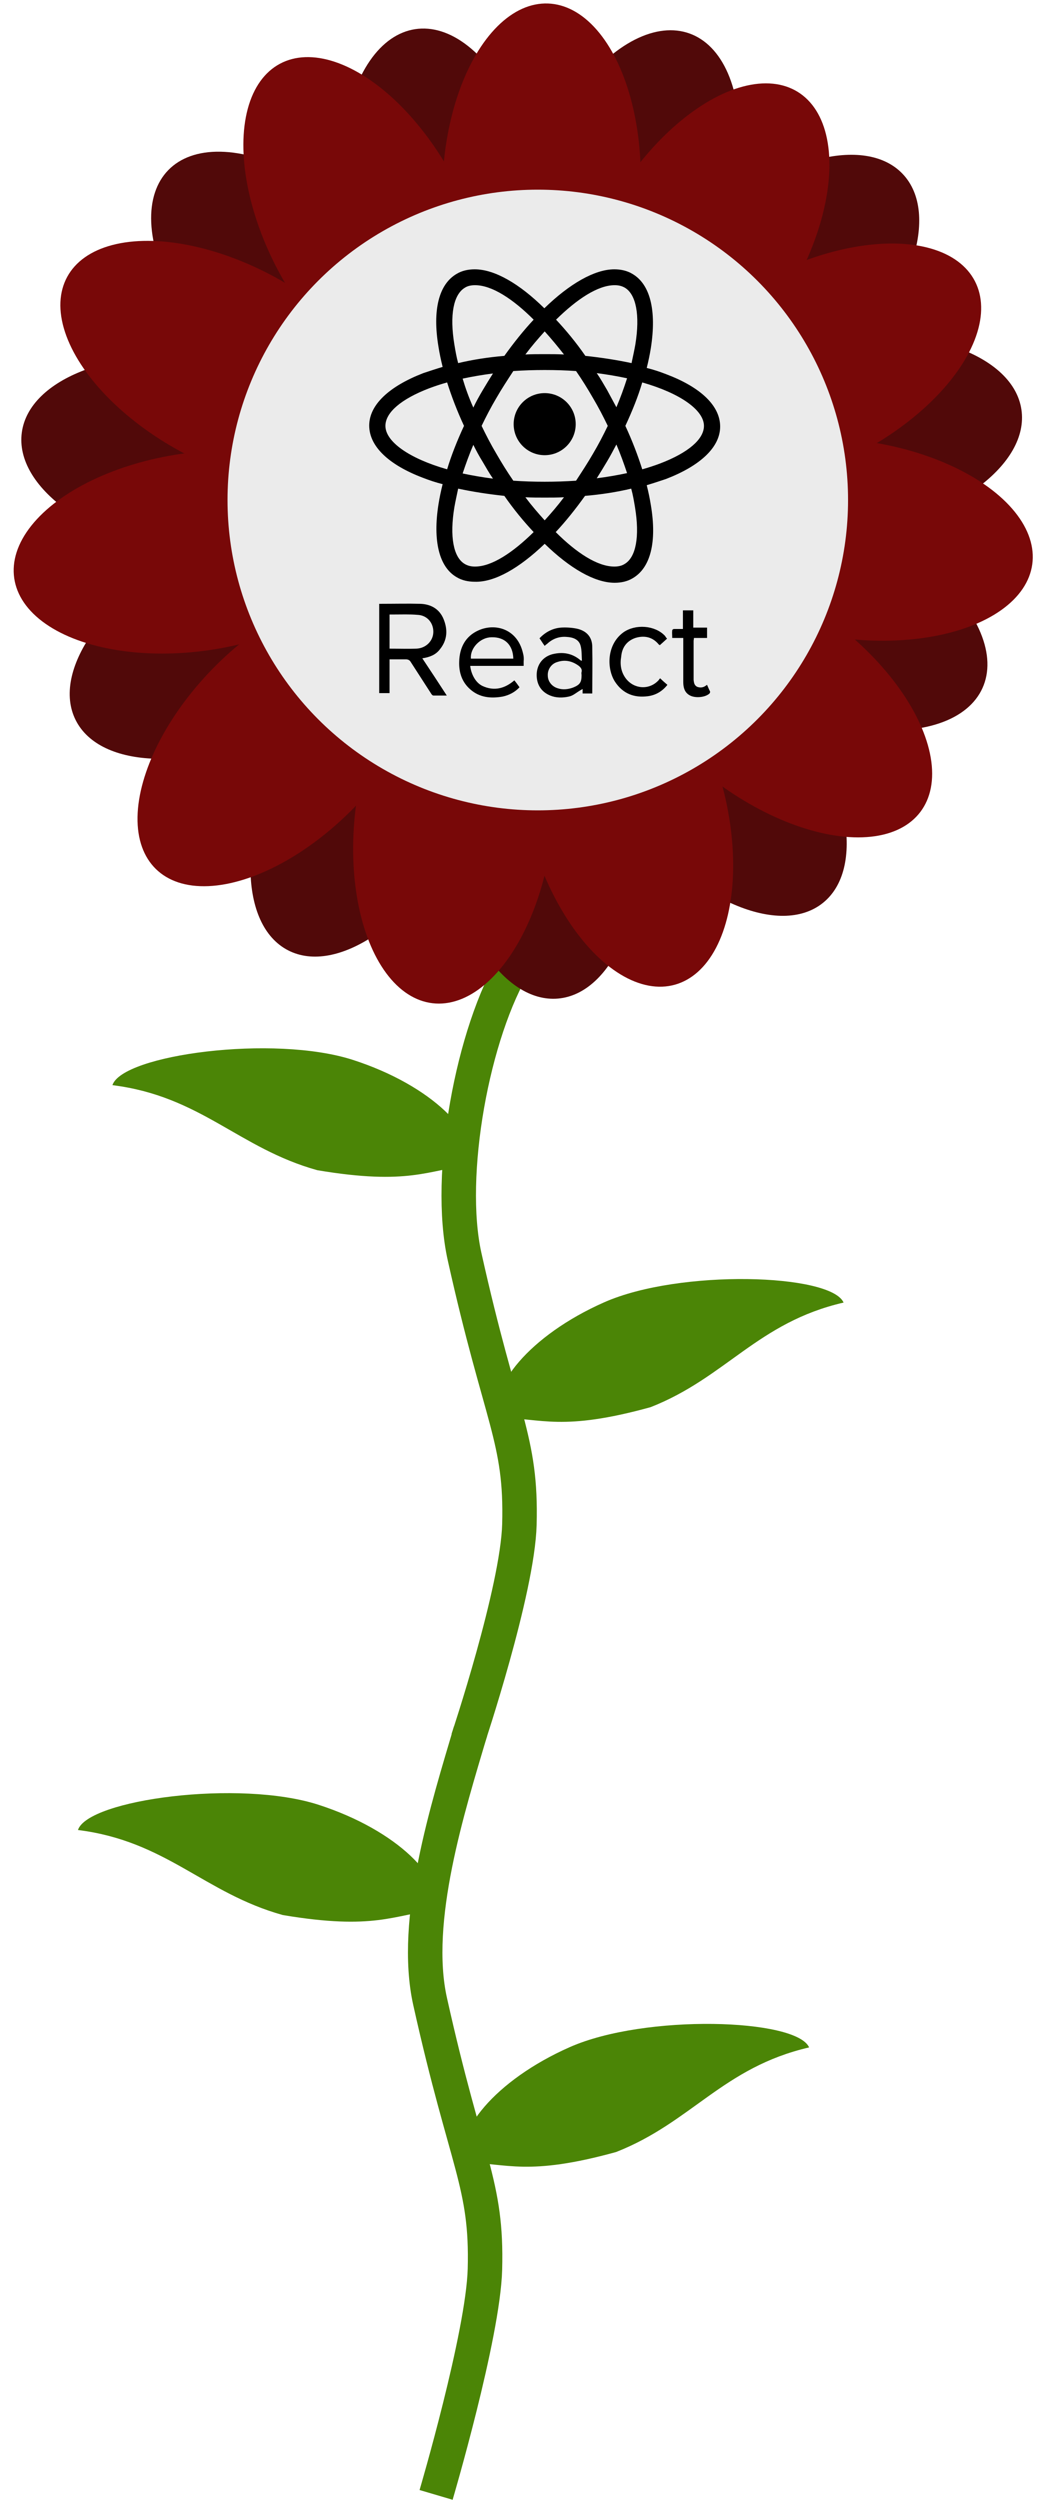 <svg width="304" height="725" viewBox="0 0 304 725" fill="none" xmlns="http://www.w3.org/2000/svg">
<path d="M136.287 337.904C124.224 339.269 118.656 343.824 92.048 339.351C69.199 332.998 58.278 317.885 32.613 314.688C35.469 305.856 79.427 299.942 102.39 307.368C125.353 314.793 139.143 329.072 136.287 337.904Z" fill="#4B8506"/>
<path d="M145.043 411.152C157.054 411.266 162.999 415.181 188.729 408.066C210.568 399.484 219.775 383.497 244.707 377.734C240.996 369.333 197.132 367.995 175.29 377.644C153.447 387.293 141.332 402.751 145.043 411.152Z" fill="#4B8506"/>
<path d="M135.722 504.433C135.722 504.433 150.158 461.204 150.667 442.07C151.331 417.12 145.331 411.894 134.762 364.403C129.512 340.814 137.031 299.342 149.548 278.922" stroke="#4B8506" stroke-width="10"/>
<path d="M126.287 553.904C114.224 555.269 108.656 559.824 82.048 555.351C59.199 548.998 48.278 533.884 22.613 530.688C25.469 521.856 69.427 515.942 92.39 523.368C115.353 530.793 129.143 545.072 126.287 553.904Z" fill="#4B8506"/>
<path d="M135.043 627.152C147.054 627.266 152.999 631.181 178.729 624.066C200.568 615.484 209.775 599.496 234.707 593.734C230.996 585.333 187.132 583.995 165.29 593.644C143.447 603.293 131.332 618.751 135.043 627.152Z" fill="#4B8506"/>
<path d="M126.5 723.5C126.5 723.5 140.158 677.204 140.667 658.07C141.331 633.12 135.331 627.894 124.762 580.403C119.512 556.814 130 524 136.5 502" stroke="#4B8506" stroke-width="10"/>
<path d="M239.681 98.095C268.626 93.818 293.972 103.083 296.293 118.79C298.614 134.496 277.031 150.696 248.086 154.973C219.141 159.25 193.795 149.985 191.475 134.279C189.154 118.572 210.737 102.372 239.681 98.095Z" fill="#510909"/>
<ellipse cx="86.74" cy="86.326" rx="28.748" ry="52.978" transform="rotate(-45.693 86.74 86.326)" fill="#510909"/>
<ellipse cx="236.706" cy="177.75" rx="28.748" ry="52.978" transform="rotate(-65.745 236.706 177.75)" fill="#510909"/>
<ellipse cx="128.426" cy="60.825" rx="28.748" ry="52.978" transform="rotate(-8.703 128.426 60.825)" fill="#510909"/>
<ellipse cx="182.12" cy="59.575" rx="28.748" ry="52.978" transform="rotate(19.739 182.12 59.575)" fill="#510909"/>
<path d="M62.691 104.043C91.684 107.977 113.458 123.919 111.324 139.652C109.189 155.385 83.955 164.951 54.962 161.017C25.968 157.084 4.194 141.141 6.329 125.409C8.463 109.676 33.697 100.11 62.691 104.043Z" fill="#510909"/>
<path d="M56.355 159.348C82.49 146.191 109.463 147.022 116.602 161.204C123.742 175.385 108.343 197.547 82.209 210.703C56.075 223.86 29.101 223.029 21.962 208.848C14.823 194.666 30.221 172.504 56.355 159.348Z" fill="#510909"/>
<path d="M82.508 215.288C96.034 189.343 118.412 174.26 132.491 181.6C146.569 188.94 147.017 215.922 133.491 241.867C119.965 267.812 97.587 282.895 83.509 275.555C69.43 268.215 68.982 241.233 82.508 215.288Z" fill="#510909"/>
<path d="M183.2 238.215C165.035 215.277 160.401 188.692 172.848 178.835C185.295 168.979 210.11 179.583 228.274 202.522C246.439 225.46 251.073 252.045 238.626 261.902C226.179 271.758 201.364 261.153 183.2 238.215Z" fill="#510909"/>
<path d="M128.629 239.295C126.087 210.147 136.849 185.399 152.666 184.02C168.483 182.641 183.366 205.152 185.908 234.301C188.449 263.449 177.688 288.197 161.871 289.576C146.054 290.955 131.171 268.444 128.629 239.295Z" fill="#510909"/>
<path d="M203.619 65.937C224.896 45.852 250.979 38.928 261.878 50.474C272.777 62.019 264.364 87.661 243.088 107.746C221.812 127.831 195.728 134.754 184.829 123.209C173.931 111.663 182.343 86.022 203.619 65.937Z" fill="#510909"/>
<ellipse cx="106.191" cy="65.203" rx="28.748" ry="52.978" transform="rotate(-28.143 106.191 65.203)" fill="#780808"/>
<ellipse cx="157.086" cy="53.958" rx="28.748" ry="52.978" transform="rotate(2.017 157.086 53.958)" fill="#780808"/>
<ellipse cx="203.491" cy="71.673" rx="28.748" ry="52.978" transform="rotate(31.818 203.491 71.673)" fill="#780808"/>
<ellipse cx="235.784" cy="105.958" rx="28.748" ry="52.978" transform="rotate(62.497 235.784 105.958)" fill="#780808"/>
<ellipse cx="246.953" cy="156.427" rx="28.748" ry="52.978" transform="rotate(97.816 246.953 156.427)" fill="#780808"/>
<ellipse cx="131.649" cy="238.312" rx="28.748" ry="52.978" transform="rotate(6.694 131.649 238.312)" fill="#780808"/>
<ellipse cx="66.025" cy="105.618" rx="28.748" ry="52.978" transform="rotate(-61.425 66.025 105.618)" fill="#780808"/>
<ellipse cx="56.556" cy="160.082" rx="28.748" ry="52.978" transform="rotate(-98.253 56.556 160.082)" fill="#780808"/>
<ellipse cx="82.198" cy="214.072" rx="28.748" ry="52.978" transform="rotate(-135.761 82.198 214.072)" fill="#780808"/>
<ellipse cx="181.544" cy="234.523" rx="28.748" ry="52.978" transform="rotate(-15.568 181.544 234.523)" fill="#780808"/>
<ellipse cx="224.7" cy="203.528" rx="28.748" ry="52.978" transform="rotate(-52.959 224.7 203.528)" fill="#780808"/>
<circle cx="156" cy="145" r="90" fill="#EBEBEB"/>
<path d="M158 157.7C165.3 164.8 172.5 169 178.3 169C180.2 169 182 168.6 183.5 167.7C188.7 164.7 190.6 157.2 188.8 146.5C188.5 144.6 188.1 142.7 187.6 140.7C189.6 140.1 191.4 139.5 193.2 138.9C203.3 135 208.9 129.6 208.9 123.7C208.9 117.7 203.3 112.3 193.2 108.5C191.4 107.8 189.6 107.2 187.6 106.7C188.1 104.7 188.5 102.8 188.8 100.9C190.5 90 188.6 82.4 183.4 79.4C181.9 78.5 180.1 78.1 178.2 78.1C172.5 78.1 165.2 82.3 157.9 89.4C150.7 82.3 143.5 78.1 137.7 78.1C135.8 78.1 134 78.5 132.5 79.4C127.3 82.4 125.4 89.9 127.2 100.6C127.5 102.5 127.9 104.4 128.4 106.4C126.4 107 124.6 107.6 122.8 108.2C112.7 112.1 107.1 117.5 107.1 123.4C107.1 129.4 112.7 134.8 122.8 138.6C124.6 139.3 126.4 139.9 128.4 140.4C127.9 142.4 127.5 144.3 127.2 146.2C125.5 156.9 127.4 164.5 132.5 167.4C134 168.3 135.8 168.7 137.7 168.7C143.5 168.9 150.7 164.7 158 157.7V157.7ZM152.4 144.2C154.2 144.3 156.1 144.3 158 144.3C159.9 144.3 161.8 144.3 163.6 144.2C161.8 146.6 159.9 148.8 158 150.9C156.1 148.8 154.2 146.6 152.4 144.2V144.2ZM140 133.9C141 135.6 141.9 137.2 143 138.8C139.9 138.4 137 137.9 134.2 137.3C135.1 134.6 136.1 131.8 137.3 129C138.1 130.6 139 132.3 140 133.9V133.9ZM134.2 109.8C137 109.2 139.9 108.7 143 108.3C142 109.9 141 111.5 140 113.2C139 114.9 138.1 116.5 137.3 118.2C136 115.3 135 112.5 134.2 109.8V109.8ZM139.7 123.5C141 120.8 142.4 118.1 144 115.4C145.5 112.8 147.2 110.2 148.9 107.6C151.9 107.4 154.9 107.3 158 107.3C161.2 107.3 164.2 107.4 167.1 107.6C168.9 110.2 170.5 112.8 172 115.4C173.6 118.1 175 120.8 176.3 123.5C175 126.2 173.6 128.9 172 131.6C170.5 134.2 168.8 136.8 167.1 139.4C164.1 139.6 161.1 139.7 158 139.7C154.8 139.7 151.8 139.6 148.9 139.4C147.1 136.8 145.5 134.2 144 131.6C142.4 128.9 141 126.2 139.7 123.5V123.5ZM178.8 118.1L176.1 113.1C175.1 111.4 174.2 109.8 173.1 108.2C176.2 108.6 179.1 109.1 181.9 109.7C181 112.5 180 115.3 178.8 118.1ZM178.8 128.9C180 131.7 181 134.5 181.9 137.2C179.1 137.8 176.2 138.3 173.1 138.7C174.1 137.1 175.1 135.5 176.1 133.8C177 132.3 177.9 130.6 178.8 128.9ZM181.1 163.6C180.3 164.1 179.3 164.3 178.2 164.3C173.3 164.3 167.2 160.3 161.2 154.3C164.1 151.2 166.9 147.7 169.7 143.8C174.4 143.4 178.9 142.7 183.1 141.7C183.6 143.5 183.9 145.3 184.2 147.1C185.6 155.6 184.5 161.7 181.1 163.6V163.6ZM186.3 110.9C197.5 114.1 204.2 119 204.2 123.5C204.2 127.4 199.6 131.3 191.5 134.4C189.9 135 188.1 135.6 186.3 136.1C185 132 183.4 127.8 181.4 123.5C183.4 119.2 185.1 115 186.3 110.9ZM178.3 82.7C179.4 82.7 180.3 82.9 181.2 83.4C184.5 85.3 185.7 91.3 184.3 99.9C184 101.6 183.6 103.4 183.2 105.3C179 104.4 174.5 103.7 169.8 103.2C167.1 99.3 164.2 95.8 161.3 92.7C167.3 86.8 173.4 82.7 178.3 82.7V82.7ZM163.6 102.8C161.8 102.7 159.9 102.7 158 102.7C156.1 102.7 154.2 102.7 152.4 102.8C154.2 100.4 156.1 98.2 158 96.1C159.9 98.2 161.8 100.5 163.6 102.8ZM134.9 83.4C135.7 82.9 136.7 82.7 137.8 82.7C142.7 82.7 148.8 86.7 154.8 92.7C151.9 95.8 149.1 99.3 146.3 103.2C141.6 103.6 137.1 104.3 132.9 105.3C132.4 103.5 132.1 101.7 131.8 99.9C130.4 91.4 131.5 85.4 134.9 83.4V83.4ZM129.7 136.1C118.5 132.9 111.8 128 111.8 123.5C111.8 119.6 116.4 115.7 124.5 112.6C126.1 112 127.9 111.4 129.7 110.9C131 115 132.6 119.2 134.6 123.5C132.6 127.8 130.9 132.1 129.7 136.1ZM131.8 147.1C132.1 145.4 132.5 143.6 132.9 141.7C137.1 142.6 141.6 143.3 146.3 143.8C149 147.7 151.9 151.2 154.8 154.3C148.8 160.2 142.7 164.3 137.8 164.3C136.7 164.3 135.8 164.1 134.9 163.6C131.5 161.7 130.4 155.6 131.8 147.1V147.1ZM127.6 188.3C129.8 185.6 129.9 182.6 128.7 179.6C127.5 176.6 125 175.2 121.9 175.1C118.2 175 114.4 175.1 110.7 175.1H110V201H113V191.2H117.7C118.3 191.2 118.8 191.4 119.1 191.9L125.1 201.2C125.2 201.4 125.5 201.7 125.7 201.7H129.6C127.2 198 124.9 194.5 122.5 190.9C124.6 190.6 126.4 189.9 127.6 188.3V188.3ZM113 188.1V178.2H114.1C116.4 178.2 118.8 178.1 121.1 178.3C123.8 178.4 125.7 180.5 125.7 183.2C125.7 185.9 123.5 188 120.8 188.1C118.4 188.2 116 188.1 113 188.1V188.1ZM151.7 189.4C150.1 182.4 143.7 180.6 138.8 182.8C135 184.5 133.3 187.8 133.2 191.9C133.1 195 134 197.8 136.4 199.9C139.1 202.3 142.4 202.6 145.8 202C147.7 201.6 149.4 200.7 150.7 199.3C150.2 198.6 149.7 197.9 149.2 197.3C146.4 199.7 143.3 200.5 139.9 198.9C137.7 197.8 136.6 195.1 136.4 193.1H151.9V191.8C152 190.9 151.9 190.1 151.7 189.4V189.4ZM136.6 191C136.3 188 139.3 184.8 142.6 184.8C146.4 184.7 148.8 187 148.9 191H136.6V191ZM167.3 182.3C165.8 182 164.2 181.9 162.7 182C160.3 182.2 158.2 183.3 156.5 185.1C157 185.8 157.4 186.5 158 187.3C158.2 187.1 158.4 186.9 158.6 186.8C160.2 185.3 162.1 184.5 164.4 184.7C166.2 184.8 167.9 185.4 168.4 187.2C168.8 188.6 168.7 190.1 168.8 191.6C168.5 191.6 168.4 191.5 168.3 191.4C165.9 189.4 163.2 189 160.3 189.7C157.6 190.4 155.9 192.5 155.7 195.2C155.5 198.3 156.9 200.6 159.6 201.7C161.3 202.4 163.2 202.4 165 202C166.4 201.7 167 200.9 169 199.8V201.1H171.8C171.8 197.1 171.9 192.2 171.8 187.6C171.8 184.7 170.1 182.9 167.3 182.3ZM168.7 194.9C168.6 195.2 168.7 195.5 168.7 195.8C168.7 197.9 168.2 198.6 166.2 199.4C164.8 199.9 163.3 200.1 161.8 199.6C160.1 199.1 158.9 197.6 158.9 195.9C158.8 194.2 159.9 192.5 161.6 192C163.9 191.2 166 191.7 167.9 193.1C168.5 193.6 168.9 194.1 168.7 194.9V194.9ZM184.3 185C186.9 184.2 189.3 184.7 191.1 186.9L191.4 187.1C192.1 186.5 192.7 185.9 193.5 185.2C193.2 184.9 193.1 184.7 192.9 184.4C190 181.3 184.3 180.9 180.8 183.4C175.9 187 176 194 178.4 197.7C180.7 201.2 184 202.4 187.9 201.9C190.2 201.6 192.1 200.5 193.6 198.6C192.9 198 192.2 197.4 191.5 196.7C191.3 196.9 191.2 197 191.1 197.2C188.4 200.2 183.9 199.9 181.5 196.7C180.1 194.8 179.8 192.6 180.2 190.4C180.4 187.9 181.7 185.9 184.3 185ZM205.1 198.6C204.9 198.7 204.8 198.8 204.8 198.8C204 199.4 203.2 199.5 202.3 199.2C201.4 198.8 201.3 198 201.2 197.2V185.8C201.2 185.6 201.2 186 201.3 185H205.1V182H201.1V177H198.1V182.4H195.5C195.3 182.4 195 182.6 195 182.8C194.9 183.5 195 184 195 185H198.2V197.8C198.2 199.4 198.6 200.8 200 201.6C201.5 202.5 204.4 202.3 205.7 201.2C205.9 201.1 206 200.7 206 200.6C205.7 200 205.4 199.3 205.1 198.6V198.6Z" fill="black"/>
<circle cx="158" cy="123" r="9" fill="black"/>
</svg>
